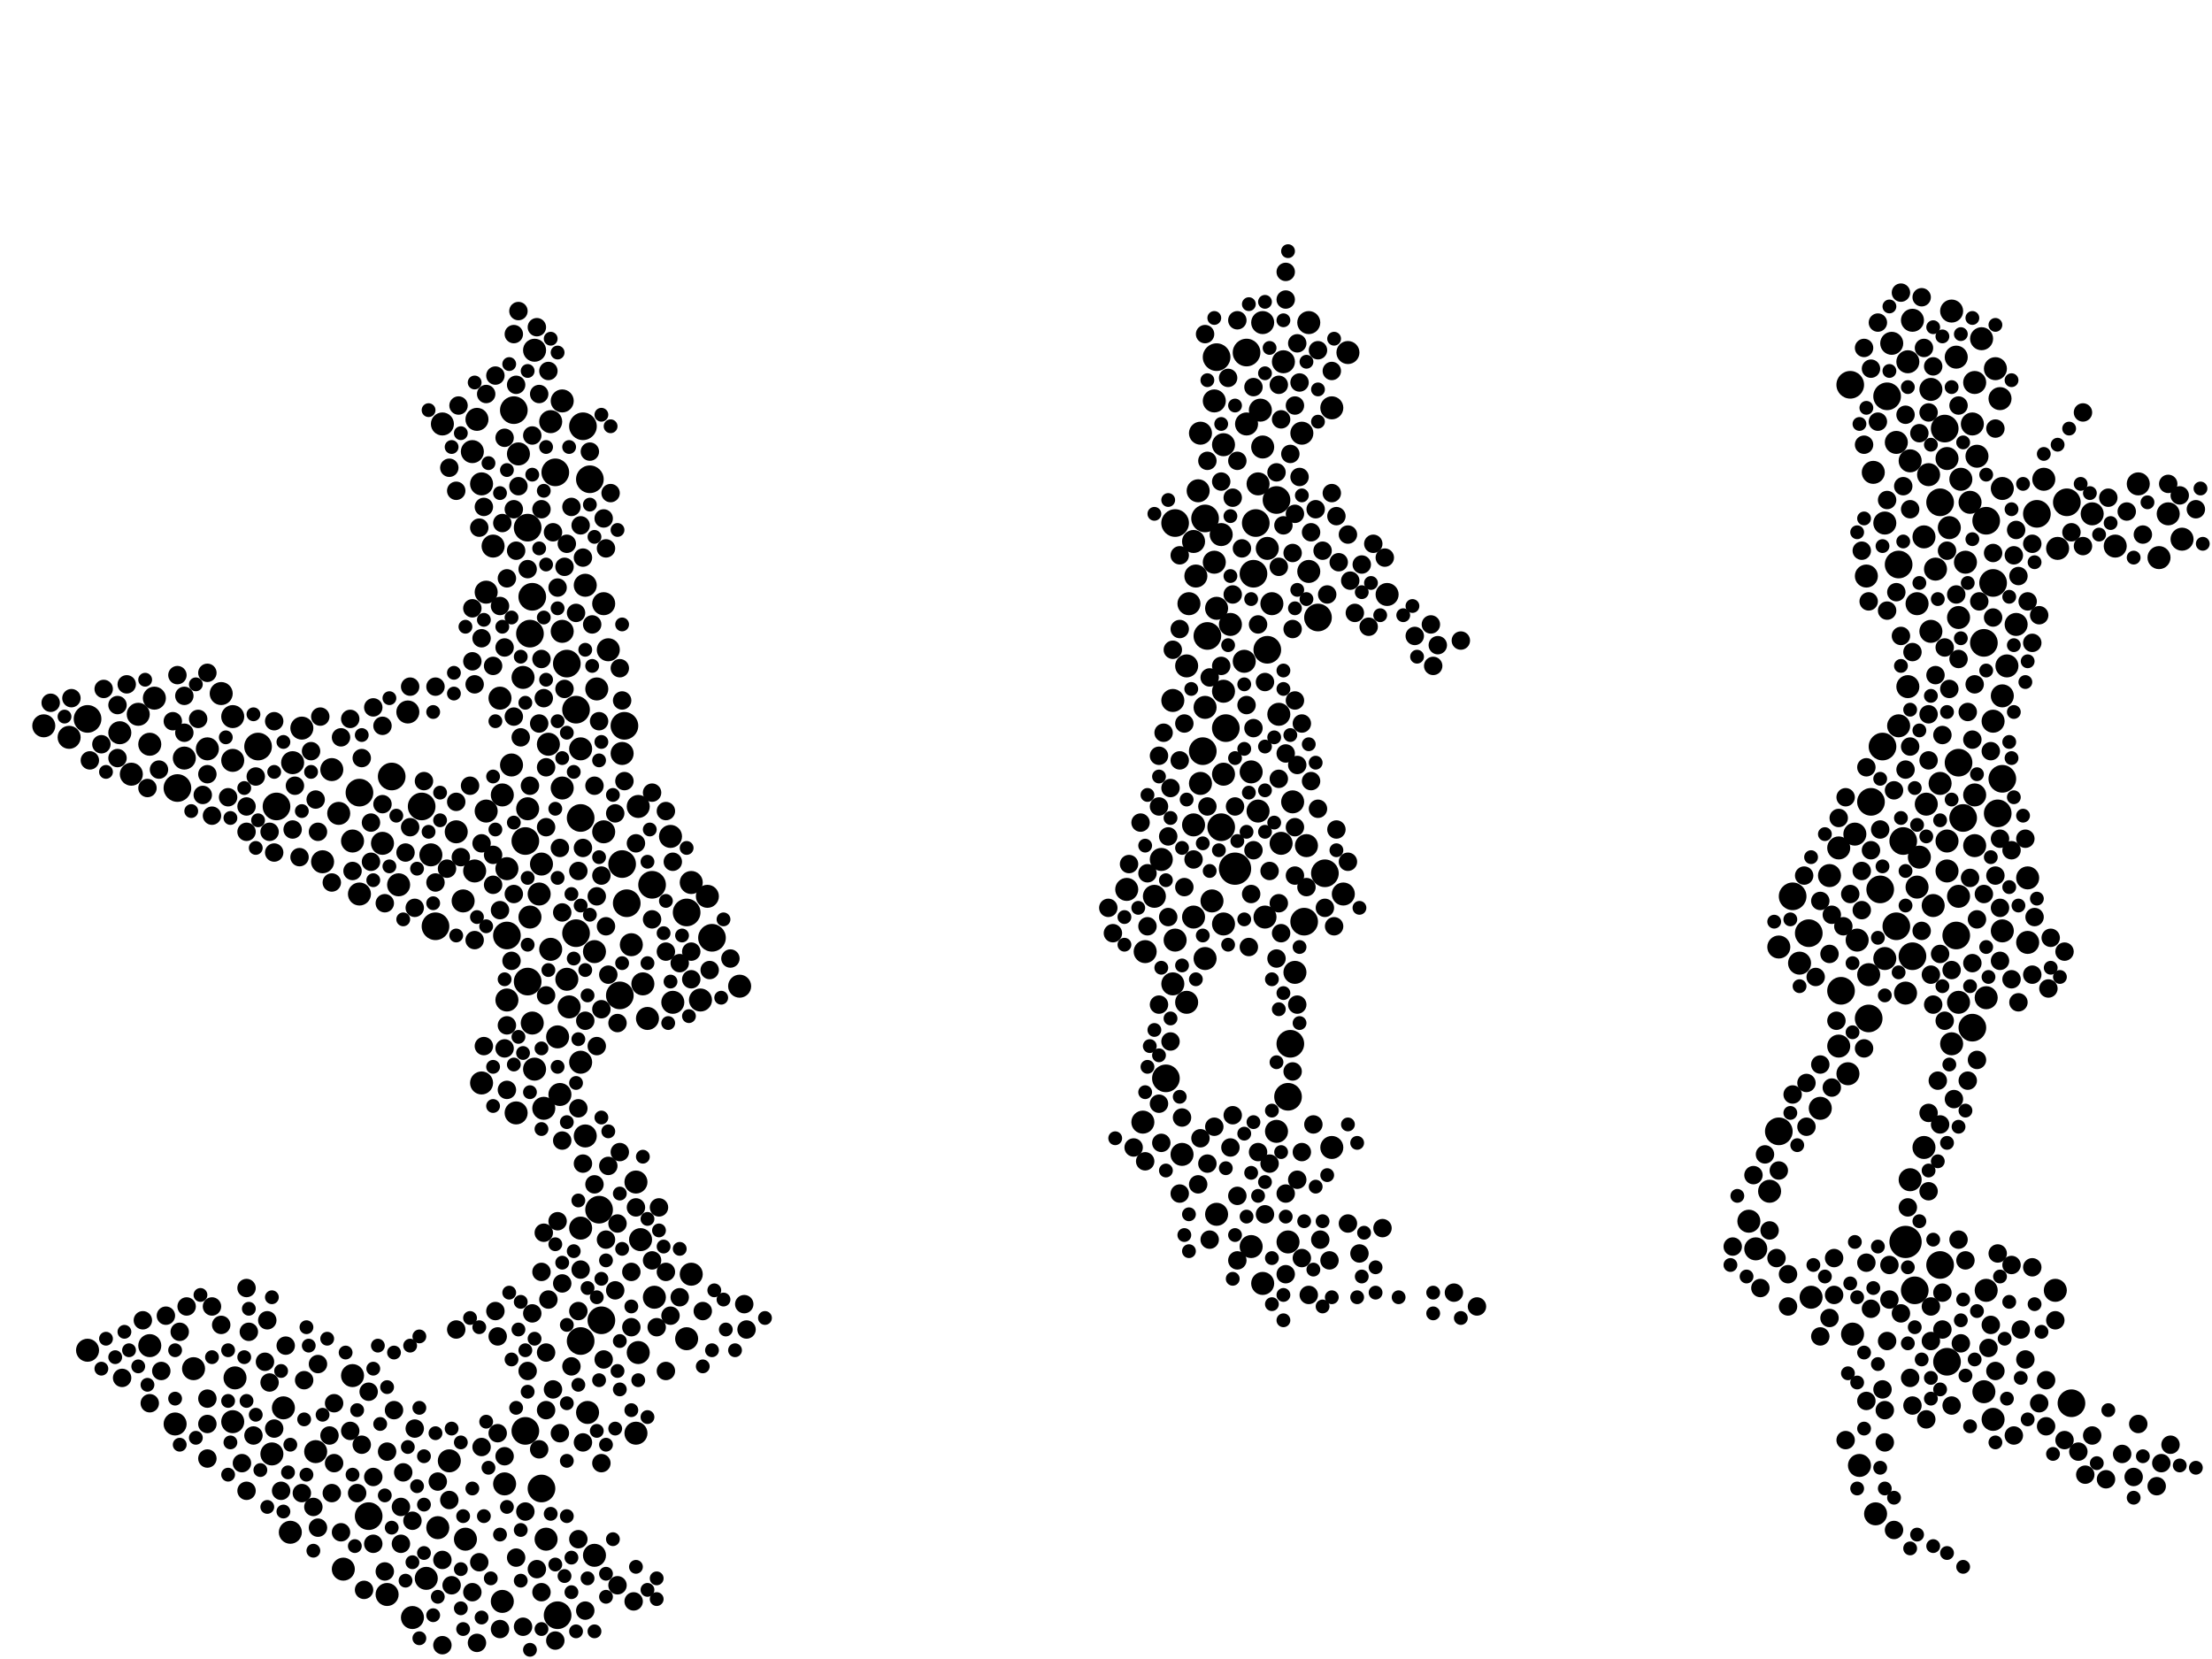 <?xml version="1.0" encoding="utf-8"?>
<svg xmlns="http://www.w3.org/2000/svg"
     xmlns:xlink="http://www.w3.org/1999/xlink" width="1920" height="1440" >

            <defs>
            <style type="text/css"><![CDATA[
circle {stroke: none;}
.c0 {fill: #000000;}
]]></style>
            </defs>
<rect x="0" y="0" width="1920" height="1440" fill="white"/>
<circle cx="1654" cy="1078" r="14" class="c0"/>
<circle cx="1072" cy="754" r="14" class="c0"/>
<circle cx="506" cy="370" r="12" class="c0"/>
<circle cx="500" cy="810" r="12" class="c0"/>
<circle cx="520" cy="1050" r="12" class="c0"/>
<circle cx="1798" cy="1218" r="12" class="c0"/>
<circle cx="1544" cy="982" r="12" class="c0"/>
<circle cx="1108" cy="434" r="12" class="c0"/>
<circle cx="1648" cy="490" r="12" class="c0"/>
<circle cx="1632" cy="772" r="12" class="c0"/>
<circle cx="1688" cy="372" r="12" class="c0"/>
<circle cx="1646" cy="804" r="12" class="c0"/>
<circle cx="522" cy="1146" r="12" class="c0"/>
<circle cx="1132" cy="800" r="12" class="c0"/>
<circle cx="1698" cy="812" r="12" class="c0"/>
<circle cx="312" cy="688" r="12" class="c0"/>
<circle cx="224" cy="648" r="12" class="c0"/>
<circle cx="1660" cy="830" r="12" class="c0"/>
<circle cx="618" cy="814" r="12" class="c0"/>
<circle cx="1044" cy="652" r="12" class="c0"/>
<circle cx="492" cy="576" r="12" class="c0"/>
<circle cx="440" cy="812" r="12" class="c0"/>
<circle cx="446" cy="356" r="12" class="c0"/>
<circle cx="320" cy="1316" r="12" class="c0"/>
<circle cx="1722" cy="558" r="12" class="c0"/>
<circle cx="1768" cy="446" r="12" class="c0"/>
<circle cx="378" cy="804" r="12" class="c0"/>
<circle cx="460" cy="550" r="12" class="c0"/>
<circle cx="542" cy="630" r="12" class="c0"/>
<circle cx="1060" cy="718" r="12" class="c0"/>
<circle cx="540" cy="750" r="12" class="c0"/>
<circle cx="470" cy="1292" r="12" class="c0"/>
<circle cx="456" cy="730" r="12" class="c0"/>
<circle cx="1734" cy="706" r="12" class="c0"/>
<circle cx="1712" cy="892" r="12" class="c0"/>
<circle cx="1598" cy="860" r="12" class="c0"/>
<circle cx="1652" cy="730" r="12" class="c0"/>
<circle cx="1570" cy="810" r="12" class="c0"/>
<circle cx="1634" cy="648" r="12" class="c0"/>
<circle cx="240" cy="700" r="12" class="c0"/>
<circle cx="1684" cy="1098" r="12" class="c0"/>
<circle cx="1690" cy="1182" r="12" class="c0"/>
<circle cx="484" cy="1402" r="12" class="c0"/>
<circle cx="1150" cy="758" r="12" class="c0"/>
<circle cx="504" cy="710" r="12" class="c0"/>
<circle cx="1118" cy="952" r="12" class="c0"/>
<circle cx="1020" cy="454" r="12" class="c0"/>
<circle cx="458" cy="852" r="12" class="c0"/>
<circle cx="1730" cy="506" r="12" class="c0"/>
<circle cx="1090" cy="454" r="12" class="c0"/>
<circle cx="1724" cy="452" r="12" class="c0"/>
<circle cx="458" cy="458" r="12" class="c0"/>
<circle cx="340" cy="674" r="12" class="c0"/>
<circle cx="1738" cy="676" r="12" class="c0"/>
<circle cx="566" cy="768" r="12" class="c0"/>
<circle cx="1012" cy="936" r="12" class="c0"/>
<circle cx="456" cy="1242" r="12" class="c0"/>
<circle cx="1606" cy="334" r="12" class="c0"/>
<circle cx="1684" cy="436" r="12" class="c0"/>
<circle cx="482" cy="410" r="12" class="c0"/>
<circle cx="1700" cy="662" r="12" class="c0"/>
<circle cx="76" cy="624" r="12" class="c0"/>
<circle cx="538" cy="864" r="12" class="c0"/>
<circle cx="596" cy="792" r="12" class="c0"/>
<circle cx="544" cy="784" r="12" class="c0"/>
<circle cx="462" cy="518" r="12" class="c0"/>
<circle cx="1144" cy="536" r="12" class="c0"/>
<circle cx="1056" cy="310" r="12" class="c0"/>
<circle cx="1046" cy="450" r="12" class="c0"/>
<circle cx="1064" cy="632" r="12" class="c0"/>
<circle cx="1704" cy="710" r="12" class="c0"/>
<circle cx="500" cy="616" r="12" class="c0"/>
<circle cx="1048" cy="552" r="12" class="c0"/>
<circle cx="1624" cy="696" r="12" class="c0"/>
<circle cx="1622" cy="884" r="12" class="c0"/>
<circle cx="1088" cy="498" r="12" class="c0"/>
<circle cx="1556" cy="778" r="12" class="c0"/>
<circle cx="1794" cy="436" r="12" class="c0"/>
<circle cx="1662" cy="1120" r="12" class="c0"/>
<circle cx="1082" cy="306" r="12" class="c0"/>
<circle cx="1638" cy="344" r="12" class="c0"/>
<circle cx="1100" cy="564" r="12" class="c0"/>
<circle cx="154" cy="684" r="12" class="c0"/>
<circle cx="512" cy="416" r="12" class="c0"/>
<circle cx="504" cy="1164" r="12" class="c0"/>
<circle cx="1120" cy="906" r="12" class="c0"/>
<circle cx="366" cy="700" r="12" class="c0"/>
<circle cx="288" cy="668" r="10" class="c0"/>
<circle cx="306" cy="730" r="10" class="c0"/>
<circle cx="402" cy="782" r="10" class="c0"/>
<circle cx="1750" cy="542" r="10" class="c0"/>
<circle cx="1112" cy="732" r="10" class="c0"/>
<circle cx="384" cy="368" r="10" class="c0"/>
<circle cx="306" cy="1194" r="10" class="c0"/>
<circle cx="554" cy="700" r="10" class="c0"/>
<circle cx="1062" cy="802" r="10" class="c0"/>
<circle cx="130" cy="646" r="10" class="c0"/>
<circle cx="994" cy="826" r="10" class="c0"/>
<circle cx="528" cy="564" r="10" class="c0"/>
<circle cx="516" cy="826" r="10" class="c0"/>
<circle cx="1036" cy="716" r="10" class="c0"/>
<circle cx="518" cy="598" r="10" class="c0"/>
<circle cx="554" cy="1174" r="10" class="c0"/>
<circle cx="1784" cy="1120" r="10" class="c0"/>
<circle cx="1062" cy="672" r="10" class="c0"/>
<circle cx="1722" cy="1208" r="10" class="c0"/>
<circle cx="1524" cy="1084" r="10" class="c0"/>
<circle cx="558" cy="854" r="10" class="c0"/>
<circle cx="414" cy="364" r="10" class="c0"/>
<circle cx="1636" cy="832" r="10" class="c0"/>
<circle cx="1608" cy="1158" r="10" class="c0"/>
<circle cx="1104" cy="524" r="10" class="c0"/>
<circle cx="552" cy="1244" r="10" class="c0"/>
<circle cx="1656" cy="314" r="10" class="c0"/>
<circle cx="436" cy="1390" r="10" class="c0"/>
<circle cx="478" cy="366" r="10" class="c0"/>
<circle cx="444" cy="664" r="10" class="c0"/>
<circle cx="1690" cy="756" r="10" class="c0"/>
<circle cx="336" cy="1384" r="10" class="c0"/>
<circle cx="1096" cy="280" r="10" class="c0"/>
<circle cx="1738" cy="604" r="10" class="c0"/>
<circle cx="202" cy="622" r="10" class="c0"/>
<circle cx="1856" cy="420" r="10" class="c0"/>
<circle cx="1882" cy="446" r="10" class="c0"/>
<circle cx="568" cy="1126" r="10" class="c0"/>
<circle cx="642" cy="856" r="10" class="c0"/>
<circle cx="1204" cy="516" r="10" class="c0"/>
<circle cx="1156" cy="354" r="10" class="c0"/>
<circle cx="1008" cy="746" r="10" class="c0"/>
<circle cx="1030" cy="578" r="10" class="c0"/>
<circle cx="1816" cy="446" r="10" class="c0"/>
<circle cx="60" cy="640" r="10" class="c0"/>
<circle cx="492" cy="850" r="10" class="c0"/>
<circle cx="1774" cy="416" r="10" class="c0"/>
<circle cx="1046" cy="832" r="10" class="c0"/>
<circle cx="1096" cy="388" r="10" class="c0"/>
<circle cx="312" cy="776" r="10" class="c0"/>
<circle cx="1724" cy="866" r="10" class="c0"/>
<circle cx="548" cy="820" r="10" class="c0"/>
<circle cx="1108" cy="982" r="10" class="c0"/>
<circle cx="1628" cy="1314" r="10" class="c0"/>
<circle cx="254" cy="662" r="10" class="c0"/>
<circle cx="1656" cy="596" r="10" class="c0"/>
<circle cx="1596" cy="908" r="10" class="c0"/>
<circle cx="1674" cy="412" r="10" class="c0"/>
<circle cx="396" cy="722" r="10" class="c0"/>
<circle cx="1100" cy="476" r="10" class="c0"/>
<circle cx="1836" cy="474" r="10" class="c0"/>
<circle cx="1626" cy="410" r="10" class="c0"/>
<circle cx="582" cy="726" r="10" class="c0"/>
<circle cx="450" cy="394" r="10" class="c0"/>
<circle cx="1092" cy="704" r="10" class="c0"/>
<circle cx="1056" cy="1054" r="10" class="c0"/>
<circle cx="1738" cy="424" r="10" class="c0"/>
<circle cx="1086" cy="670" r="10" class="c0"/>
<circle cx="1080" cy="574" r="10" class="c0"/>
<circle cx="1046" cy="614" r="10" class="c0"/>
<circle cx="1082" cy="368" r="10" class="c0"/>
<circle cx="524" cy="524" r="10" class="c0"/>
<circle cx="1672" cy="698" r="10" class="c0"/>
<circle cx="468" cy="776" r="10" class="c0"/>
<circle cx="1054" cy="488" r="10" class="c0"/>
<circle cx="1596" cy="736" r="10" class="c0"/>
<circle cx="454" cy="588" r="10" class="c0"/>
<circle cx="1572" cy="1126" r="10" class="c0"/>
<circle cx="1646" cy="384" r="10" class="c0"/>
<circle cx="488" cy="684" r="10" class="c0"/>
<circle cx="1092" cy="420" r="10" class="c0"/>
<circle cx="180" cy="650" r="10" class="c0"/>
<circle cx="524" cy="722" r="10" class="c0"/>
<circle cx="1730" cy="626" r="10" class="c0"/>
<circle cx="160" cy="658" r="10" class="c0"/>
<circle cx="1710" cy="436" r="10" class="c0"/>
<circle cx="1544" cy="822" r="10" class="c0"/>
<circle cx="440" cy="868" r="10" class="c0"/>
<circle cx="1062" cy="386" r="10" class="c0"/>
<circle cx="262" cy="632" r="10" class="c0"/>
<circle cx="1732" cy="320" r="10" class="c0"/>
<circle cx="464" cy="304" r="10" class="c0"/>
<circle cx="1110" cy="620" r="10" class="c0"/>
<circle cx="404" cy="1336" r="10" class="c0"/>
<circle cx="1130" cy="376" r="10" class="c0"/>
<circle cx="1026" cy="1002" r="10" class="c0"/>
<circle cx="504" cy="650" r="10" class="c0"/>
<circle cx="1714" cy="734" r="10" class="c0"/>
<circle cx="460" cy="796" r="10" class="c0"/>
<circle cx="600" cy="1106" r="10" class="c0"/>
<circle cx="1610" cy="724" r="10" class="c0"/>
<circle cx="1620" cy="500" r="10" class="c0"/>
<circle cx="1670" cy="996" r="10" class="c0"/>
<circle cx="152" cy="1236" r="10" class="c0"/>
<circle cx="486" cy="950" r="10" class="c0"/>
<circle cx="1052" cy="782" r="10" class="c0"/>
<circle cx="1002" cy="778" r="10" class="c0"/>
<circle cx="484" cy="900" r="10" class="c0"/>
<circle cx="448" cy="966" r="10" class="c0"/>
<circle cx="1134" cy="734" r="10" class="c0"/>
<circle cx="410" cy="392" r="10" class="c0"/>
<circle cx="1114" cy="314" r="10" class="c0"/>
<circle cx="1700" cy="778" r="10" class="c0"/>
<circle cx="1060" cy="464" r="10" class="c0"/>
<circle cx="600" cy="766" r="10" class="c0"/>
<circle cx="1030" cy="870" r="10" class="c0"/>
<circle cx="1094" cy="356" r="10" class="c0"/>
<circle cx="202" cy="660" r="10" class="c0"/>
<circle cx="1874" cy="484" r="10" class="c0"/>
<circle cx="978" cy="772" r="10" class="c0"/>
<circle cx="470" cy="750" r="10" class="c0"/>
<circle cx="1580" cy="962" r="10" class="c0"/>
<circle cx="280" cy="748" r="10" class="c0"/>
<circle cx="508" cy="508" r="10" class="c0"/>
<circle cx="332" cy="732" r="10" class="c0"/>
<circle cx="412" cy="756" r="10" class="c0"/>
<circle cx="114" cy="672" r="10" class="c0"/>
<circle cx="614" cy="778" r="10" class="c0"/>
<circle cx="434" cy="606" r="10" class="c0"/>
<circle cx="1136" cy="280" r="10" class="c0"/>
<circle cx="1612" cy="816" r="10" class="c0"/>
<circle cx="168" cy="1188" r="10" class="c0"/>
<circle cx="494" cy="874" r="10" class="c0"/>
<circle cx="1712" cy="368" r="10" class="c0"/>
<circle cx="1588" cy="760" r="10" class="c0"/>
<circle cx="474" cy="1336" r="10" class="c0"/>
<circle cx="1670" cy="466" r="10" class="c0"/>
<circle cx="1040" cy="426" r="10" class="c0"/>
<circle cx="374" cy="742" r="10" class="c0"/>
<circle cx="252" cy="1330" r="10" class="c0"/>
<circle cx="358" cy="1404" r="10" class="c0"/>
<circle cx="1622" cy="846" r="10" class="c0"/>
<circle cx="1068" cy="542" r="10" class="c0"/>
<circle cx="596" cy="1162" r="10" class="c0"/>
<circle cx="1056" cy="528" r="10" class="c0"/>
<circle cx="422" cy="704" r="10" class="c0"/>
<circle cx="1122" cy="696" r="10" class="c0"/>
<circle cx="298" cy="1362" r="10" class="c0"/>
<circle cx="1676" cy="548" r="10" class="c0"/>
<circle cx="488" cy="348" r="10" class="c0"/>
<circle cx="1724" cy="1120" r="10" class="c0"/>
<circle cx="464" cy="928" r="10" class="c0"/>
<circle cx="1700" cy="536" r="10" class="c0"/>
<circle cx="472" cy="962" r="10" class="c0"/>
<circle cx="476" cy="646" r="10" class="c0"/>
<circle cx="1676" cy="338" r="10" class="c0"/>
<circle cx="1098" cy="796" r="10" class="c0"/>
<circle cx="516" cy="1350" r="10" class="c0"/>
<circle cx="1684" cy="680" r="10" class="c0"/>
<circle cx="1738" cy="808" r="10" class="c0"/>
<circle cx="458" cy="702" r="10" class="c0"/>
<circle cx="1086" cy="1082" r="10" class="c0"/>
<circle cx="1166" cy="776" r="10" class="c0"/>
<circle cx="504" cy="922" r="10" class="c0"/>
<circle cx="1666" cy="744" r="10" class="c0"/>
<circle cx="428" cy="474" r="10" class="c0"/>
<circle cx="1518" cy="1060" r="10" class="c0"/>
<circle cx="1096" cy="1114" r="10" class="c0"/>
<circle cx="1736" cy="346" r="10" class="c0"/>
<circle cx="1716" cy="396" r="10" class="c0"/>
<circle cx="1698" cy="310" r="10" class="c0"/>
<circle cx="1730" cy="1232" r="10" class="c0"/>
<circle cx="1700" cy="870" r="10" class="c0"/>
<circle cx="1020" cy="816" r="10" class="c0"/>
<circle cx="346" cy="768" r="10" class="c0"/>
<circle cx="1136" cy="496" r="10" class="c0"/>
<circle cx="1694" cy="906" r="10" class="c0"/>
<circle cx="1706" cy="488" r="10" class="c0"/>
<circle cx="418" cy="420" r="10" class="c0"/>
<circle cx="380" cy="1326" r="10" class="c0"/>
<circle cx="992" cy="974" r="10" class="c0"/>
<circle cx="236" cy="1262" r="10" class="c0"/>
<circle cx="1032" cy="524" r="10" class="c0"/>
<circle cx="202" cy="1234" r="10" class="c0"/>
<circle cx="354" cy="618" r="10" class="c0"/>
<circle cx="1760" cy="762" r="10" class="c0"/>
<circle cx="540" cy="654" r="10" class="c0"/>
<circle cx="1654" cy="862" r="10" class="c0"/>
<circle cx="1658" cy="400" r="10" class="c0"/>
<circle cx="1720" cy="294" r="10" class="c0"/>
<circle cx="1742" cy="578" r="10" class="c0"/>
<circle cx="370" cy="1370" r="10" class="c0"/>
<circle cx="1018" cy="608" r="10" class="c0"/>
<circle cx="418" cy="940" r="10" class="c0"/>
<circle cx="1786" cy="476" r="10" class="c0"/>
<circle cx="1604" cy="932" r="10" class="c0"/>
<circle cx="1694" cy="270" r="10" class="c0"/>
<circle cx="1660" cy="278" r="10" class="c0"/>
<circle cx="436" cy="690" r="10" class="c0"/>
<circle cx="504" cy="1066" r="10" class="c0"/>
<circle cx="1664" cy="524" r="10" class="c0"/>
<circle cx="584" cy="870" r="10" class="c0"/>
<circle cx="192" cy="602" r="10" class="c0"/>
<circle cx="1690" cy="398" r="10" class="c0"/>
<circle cx="1124" cy="844" r="10" class="c0"/>
<circle cx="1894" cy="468" r="10" class="c0"/>
<circle cx="1664" cy="770" r="10" class="c0"/>
<circle cx="488" cy="548" r="10" class="c0"/>
<circle cx="1614" cy="1272" r="10" class="c0"/>
<circle cx="1036" cy="470" r="10" class="c0"/>
<circle cx="120" cy="620" r="10" class="c0"/>
<circle cx="1018" cy="854" r="10" class="c0"/>
<circle cx="1648" cy="630" r="10" class="c0"/>
<circle cx="390" cy="1268" r="10" class="c0"/>
<circle cx="508" cy="986" r="10" class="c0"/>
<circle cx="1690" cy="730" r="10" class="c0"/>
<circle cx="274" cy="1260" r="10" class="c0"/>
<circle cx="440" cy="754" r="10" class="c0"/>
<circle cx="246" cy="1222" r="10" class="c0"/>
<circle cx="104" cy="636" r="10" class="c0"/>
<circle cx="478" cy="824" r="10" class="c0"/>
<circle cx="1562" cy="836" r="10" class="c0"/>
<circle cx="1536" cy="1034" r="10" class="c0"/>
<circle cx="130" cy="1168" r="10" class="c0"/>
<circle cx="294" cy="706" r="10" class="c0"/>
<circle cx="1714" cy="690" r="10" class="c0"/>
<circle cx="204" cy="1196" r="10" class="c0"/>
<circle cx="1118" cy="1078" r="10" class="c0"/>
<circle cx="1678" cy="786" r="10" class="c0"/>
<circle cx="134" cy="606" r="10" class="c0"/>
<circle cx="608" cy="868" r="10" class="c0"/>
<circle cx="1170" cy="306" r="10" class="c0"/>
<circle cx="1038" cy="500" r="10" class="c0"/>
<circle cx="1714" cy="332" r="10" class="c0"/>
<circle cx="1042" cy="680" r="10" class="c0"/>
<circle cx="1042" cy="376" r="10" class="c0"/>
<circle cx="1054" cy="348" r="10" class="c0"/>
<circle cx="462" cy="888" r="10" class="c0"/>
<circle cx="422" cy="514" r="10" class="c0"/>
<circle cx="1702" cy="416" r="10" class="c0"/>
<circle cx="76" cy="1172" r="10" class="c0"/>
<circle cx="1658" cy="1024" r="10" class="c0"/>
<circle cx="556" cy="1076" r="10" class="c0"/>
<circle cx="1636" cy="454" r="10" class="c0"/>
<circle cx="552" cy="1026" r="10" class="c0"/>
<circle cx="1680" cy="494" r="10" class="c0"/>
<circle cx="562" cy="884" r="10" class="c0"/>
<circle cx="1642" cy="298" r="10" class="c0"/>
<circle cx="1760" cy="818" r="10" class="c0"/>
<circle cx="438" cy="1288" r="10" class="c0"/>
<circle cx="1156" cy="996" r="10" class="c0"/>
<circle cx="1036" cy="796" r="10" class="c0"/>
<circle cx="1062" cy="600" r="10" class="c0"/>
<circle cx="1692" cy="458" r="10" class="c0"/>
<circle cx="510" cy="1226" r="10" class="c0"/>
<circle cx="38" cy="630" r="10" class="c0"/>
<circle cx="524" cy="450" r="8" class="c0"/>
<circle cx="1006" cy="700" r="8" class="c0"/>
<circle cx="1024" cy="660" r="8" class="c0"/>
<circle cx="1050" cy="1076" r="8" class="c0"/>
<circle cx="348" cy="1340" r="8" class="c0"/>
<circle cx="1592" cy="1092" r="8" class="c0"/>
<circle cx="1014" cy="726" r="8" class="c0"/>
<circle cx="552" cy="1048" r="8" class="c0"/>
<circle cx="1634" cy="1206" r="8" class="c0"/>
<circle cx="1674" cy="620" r="8" class="c0"/>
<circle cx="460" cy="682" r="8" class="c0"/>
<circle cx="1122" cy="546" r="8" class="c0"/>
<circle cx="590" cy="836" r="8" class="c0"/>
<circle cx="1142" cy="442" r="8" class="c0"/>
<circle cx="538" cy="1000" r="8" class="c0"/>
<circle cx="1674" cy="966" r="8" class="c0"/>
<circle cx="502" cy="756" r="8" class="c0"/>
<circle cx="222" cy="674" r="8" class="c0"/>
<circle cx="1070" cy="432" r="8" class="c0"/>
<circle cx="412" cy="816" r="8" class="c0"/>
<circle cx="492" cy="472" r="8" class="c0"/>
<circle cx="1156" cy="322" r="8" class="c0"/>
<circle cx="506" cy="736" r="8" class="c0"/>
<circle cx="78" cy="660" r="8" class="c0"/>
<circle cx="570" cy="1152" r="8" class="c0"/>
<circle cx="192" cy="1150" r="8" class="c0"/>
<circle cx="422" cy="342" r="8" class="c0"/>
<circle cx="538" cy="580" r="8" class="c0"/>
<circle cx="1108" cy="832" r="8" class="c0"/>
<circle cx="1098" cy="1054" r="8" class="c0"/>
<circle cx="1708" cy="618" r="8" class="c0"/>
<circle cx="1082" cy="612" r="8" class="c0"/>
<circle cx="520" cy="626" r="8" class="c0"/>
<circle cx="548" cy="1104" r="8" class="c0"/>
<circle cx="1852" cy="1282" r="8" class="c0"/>
<circle cx="1692" cy="598" r="8" class="c0"/>
<circle cx="434" cy="1414" r="8" class="c0"/>
<circle cx="324" cy="1282" r="8" class="c0"/>
<circle cx="572" cy="1048" r="8" class="c0"/>
<circle cx="1088" cy="632" r="8" class="c0"/>
<circle cx="286" cy="1246" r="8" class="c0"/>
<circle cx="1606" cy="776" r="8" class="c0"/>
<circle cx="434" cy="790" r="8" class="c0"/>
<circle cx="1654" cy="668" r="8" class="c0"/>
<circle cx="1006" cy="656" r="8" class="c0"/>
<circle cx="1676" cy="846" r="8" class="c0"/>
<circle cx="1532" cy="1002" r="8" class="c0"/>
<circle cx="484" cy="510" r="8" class="c0"/>
<circle cx="540" cy="608" r="8" class="c0"/>
<circle cx="408" cy="682" r="8" class="c0"/>
<circle cx="332" cy="630" r="8" class="c0"/>
<circle cx="1138" cy="462" r="8" class="c0"/>
<circle cx="1712" cy="836" r="8" class="c0"/>
<circle cx="198" cy="692" r="8" class="c0"/>
<circle cx="1160" cy="448" r="8" class="c0"/>
<circle cx="446" cy="622" r="8" class="c0"/>
<circle cx="1046" cy="290" r="8" class="c0"/>
<circle cx="1644" cy="686" r="8" class="c0"/>
<circle cx="390" cy="1302" r="8" class="c0"/>
<circle cx="1624" cy="320" r="8" class="c0"/>
<circle cx="1568" cy="940" r="8" class="c0"/>
<circle cx="1162" cy="488" r="8" class="c0"/>
<circle cx="1750" cy="460" r="8" class="c0"/>
<circle cx="160" cy="636" r="8" class="c0"/>
<circle cx="1248" cy="560" r="8" class="c0"/>
<circle cx="1624" cy="1136" r="8" class="c0"/>
<circle cx="1176" cy="532" r="8" class="c0"/>
<circle cx="1696" cy="954" r="8" class="c0"/>
<circle cx="1640" cy="1128" r="8" class="c0"/>
<circle cx="1016" cy="904" r="8" class="c0"/>
<circle cx="1830" cy="432" r="8" class="c0"/>
<circle cx="276" cy="722" r="8" class="c0"/>
<circle cx="486" cy="1244" r="8" class="c0"/>
<circle cx="1618" cy="386" r="8" class="c0"/>
<circle cx="502" cy="1138" r="8" class="c0"/>
<circle cx="1102" cy="756" r="8" class="c0"/>
<circle cx="1102" cy="1010" r="8" class="c0"/>
<circle cx="304" cy="1242" r="8" class="c0"/>
<circle cx="1752" cy="870" r="8" class="c0"/>
<circle cx="150" cy="626" r="8" class="c0"/>
<circle cx="1028" cy="770" r="8" class="c0"/>
<circle cx="358" cy="1320" r="8" class="c0"/>
<circle cx="1116" cy="1106" r="8" class="c0"/>
<circle cx="1730" cy="536" r="8" class="c0"/>
<circle cx="288" cy="1296" r="8" class="c0"/>
<circle cx="1130" cy="1000" r="8" class="c0"/>
<circle cx="160" cy="604" r="8" class="c0"/>
<circle cx="1124" cy="446" r="8" class="c0"/>
<circle cx="184" cy="708" r="8" class="c0"/>
<circle cx="1708" cy="938" r="8" class="c0"/>
<circle cx="1544" cy="1016" r="8" class="c0"/>
<circle cx="1006" cy="872" r="8" class="c0"/>
<circle cx="1804" cy="1260" r="8" class="c0"/>
<circle cx="1732" cy="1190" r="8" class="c0"/>
<circle cx="360" cy="1240" r="8" class="c0"/>
<circle cx="434" cy="526" r="8" class="c0"/>
<circle cx="450" cy="270" r="8" class="c0"/>
<circle cx="1860" cy="464" r="8" class="c0"/>
<circle cx="436" cy="454" r="8" class="c0"/>
<circle cx="410" cy="1382" r="8" class="c0"/>
<circle cx="1798" cy="462" r="8" class="c0"/>
<circle cx="1136" cy="1124" r="8" class="c0"/>
<circle cx="500" cy="532" r="8" class="c0"/>
<circle cx="1588" cy="828" r="8" class="c0"/>
<circle cx="1660" cy="1220" r="8" class="c0"/>
<circle cx="1770" cy="1218" r="8" class="c0"/>
<circle cx="534" cy="706" r="8" class="c0"/>
<circle cx="1144" cy="304" r="8" class="c0"/>
<circle cx="1646" cy="514" r="8" class="c0"/>
<circle cx="450" cy="422" r="8" class="c0"/>
<circle cx="1122" cy="480" r="8" class="c0"/>
<circle cx="1130" cy="1092" r="8" class="c0"/>
<circle cx="528" cy="1012" r="8" class="c0"/>
<circle cx="504" cy="456" r="8" class="c0"/>
<circle cx="1116" cy="236" r="8" class="c0"/>
<circle cx="1202" cy="484" r="8" class="c0"/>
<circle cx="412" cy="594" r="8" class="c0"/>
<circle cx="518" cy="908" r="8" class="c0"/>
<circle cx="1010" cy="636" r="8" class="c0"/>
<circle cx="1678" cy="872" r="8" class="c0"/>
<circle cx="1700" cy="572" r="8" class="c0"/>
<circle cx="1026" cy="970" r="8" class="c0"/>
<circle cx="1716" cy="798" r="8" class="c0"/>
<circle cx="1126" cy="872" r="8" class="c0"/>
<circle cx="360" cy="788" r="8" class="c0"/>
<circle cx="518" cy="778" r="8" class="c0"/>
<circle cx="966" cy="810" r="8" class="c0"/>
<circle cx="1732" cy="760" r="8" class="c0"/>
<circle cx="1110" cy="676" r="8" class="c0"/>
<circle cx="1146" cy="1076" r="8" class="c0"/>
<circle cx="432" cy="1160" r="8" class="c0"/>
<circle cx="1182" cy="490" r="8" class="c0"/>
<circle cx="1752" cy="500" r="8" class="c0"/>
<circle cx="276" cy="1326" r="8" class="c0"/>
<circle cx="356" cy="718" r="8" class="c0"/>
<circle cx="1686" cy="1154" r="8" class="c0"/>
<circle cx="536" cy="1376" r="8" class="c0"/>
<circle cx="1228" cy="552" r="8" class="c0"/>
<circle cx="176" cy="690" r="8" class="c0"/>
<circle cx="578" cy="1104" r="8" class="c0"/>
<circle cx="1668" cy="258" r="8" class="c0"/>
<circle cx="1746" cy="1098" r="8" class="c0"/>
<circle cx="1016" cy="684" r="8" class="c0"/>
<circle cx="1042" cy="988" r="8" class="c0"/>
<circle cx="1116" cy="260" r="8" class="c0"/>
<circle cx="1792" cy="826" r="8" class="c0"/>
<circle cx="234" cy="1200" r="8" class="c0"/>
<circle cx="1172" cy="504" r="8" class="c0"/>
<circle cx="462" cy="1140" r="8" class="c0"/>
<circle cx="1650" cy="254" r="8" class="c0"/>
<circle cx="1092" cy="1000" r="8" class="c0"/>
<circle cx="530" cy="428" r="8" class="c0"/>
<circle cx="476" cy="1128" r="8" class="c0"/>
<circle cx="1656" cy="1048" r="8" class="c0"/>
<circle cx="230" cy="1182" r="8" class="c0"/>
<circle cx="474" cy="864" r="8" class="c0"/>
<circle cx="304" cy="624" r="8" class="c0"/>
<circle cx="488" cy="990" r="8" class="c0"/>
<circle cx="1192" cy="472" r="8" class="c0"/>
<circle cx="470" cy="442" r="8" class="c0"/>
<circle cx="610" cy="1138" r="8" class="c0"/>
<circle cx="262" cy="1296" r="8" class="c0"/>
<circle cx="616" cy="842" r="8" class="c0"/>
<circle cx="1638" cy="530" r="8" class="c0"/>
<circle cx="516" cy="1028" r="8" class="c0"/>
<circle cx="396" cy="426" r="8" class="c0"/>
<circle cx="446" cy="290" r="8" class="c0"/>
<circle cx="1650" cy="552" r="8" class="c0"/>
<circle cx="1712" cy="642" r="8" class="c0"/>
<circle cx="1110" cy="334" r="8" class="c0"/>
<circle cx="1778" cy="858" r="8" class="c0"/>
<circle cx="180" cy="584" r="8" class="c0"/>
<circle cx="390" cy="406" r="8" class="c0"/>
<circle cx="180" cy="1214" r="8" class="c0"/>
<circle cx="238" cy="740" r="8" class="c0"/>
<circle cx="1542" cy="1092" r="8" class="c0"/>
<circle cx="1680" cy="586" r="8" class="c0"/>
<circle cx="1700" cy="352" r="8" class="c0"/>
<circle cx="106" cy="1196" r="8" class="c0"/>
<circle cx="1746" cy="738" r="8" class="c0"/>
<circle cx="504" cy="1102" r="8" class="c0"/>
<circle cx="516" cy="682" r="8" class="c0"/>
<circle cx="446" cy="776" r="8" class="c0"/>
<circle cx="1528" cy="1118" r="8" class="c0"/>
<circle cx="1670" cy="302" r="8" class="c0"/>
<circle cx="1134" cy="770" r="8" class="c0"/>
<circle cx="1884" cy="1254" r="8" class="c0"/>
<circle cx="600" cy="826" r="8" class="c0"/>
<circle cx="1694" cy="1220" r="8" class="c0"/>
<circle cx="1098" cy="592" r="8" class="c0"/>
<circle cx="278" cy="622" r="8" class="c0"/>
<circle cx="418" cy="732" r="8" class="c0"/>
<circle cx="458" cy="1190" r="8" class="c0"/>
<circle cx="1624" cy="738" r="8" class="c0"/>
<circle cx="990" cy="714" r="8" class="c0"/>
<circle cx="1128" cy="332" r="8" class="c0"/>
<circle cx="1028" cy="628" r="8" class="c0"/>
<circle cx="1660" cy="566" r="8" class="c0"/>
<circle cx="1764" cy="1100" r="8" class="c0"/>
<circle cx="238" cy="626" r="8" class="c0"/>
<circle cx="1200" cy="1066" r="8" class="c0"/>
<circle cx="256" cy="682" r="8" class="c0"/>
<circle cx="1728" cy="1150" r="8" class="c0"/>
<circle cx="1160" cy="720" r="8" class="c0"/>
<circle cx="1282" cy="1134" r="8" class="c0"/>
<circle cx="1734" cy="1088" r="8" class="c0"/>
<circle cx="1060" cy="578" r="8" class="c0"/>
<circle cx="1630" cy="280" r="8" class="c0"/>
<circle cx="378" cy="766" r="8" class="c0"/>
<circle cx="1072" cy="700" r="8" class="c0"/>
<circle cx="62" cy="606" r="8" class="c0"/>
<circle cx="314" cy="1254" r="8" class="c0"/>
<circle cx="566" cy="798" r="8" class="c0"/>
<circle cx="350" cy="1278" r="8" class="c0"/>
<circle cx="1054" cy="978" r="8" class="c0"/>
<circle cx="1602" cy="692" r="8" class="c0"/>
<circle cx="1138" cy="678" r="8" class="c0"/>
<circle cx="1116" cy="654" r="8" class="c0"/>
<circle cx="490" cy="492" r="8" class="c0"/>
<circle cx="472" cy="1070" r="8" class="c0"/>
<circle cx="322" cy="748" r="8" class="c0"/>
<circle cx="420" cy="908" r="8" class="c0"/>
<circle cx="1792" cy="1250" r="8" class="c0"/>
<circle cx="1180" cy="1088" r="8" class="c0"/>
<circle cx="1732" cy="372" r="8" class="c0"/>
<circle cx="210" cy="1270" r="8" class="c0"/>
<circle cx="244" cy="1294" r="8" class="c0"/>
<circle cx="1088" cy="738" r="8" class="c0"/>
<circle cx="440" cy="946" r="8" class="c0"/>
<circle cx="388" cy="754" r="8" class="c0"/>
<circle cx="486" cy="736" r="8" class="c0"/>
<circle cx="1906" cy="442" r="8" class="c0"/>
<circle cx="1050" cy="588" r="8" class="c0"/>
<circle cx="180" cy="1236" r="8" class="c0"/>
<circle cx="1652" cy="422" r="8" class="c0"/>
<circle cx="1088" cy="336" r="8" class="c0"/>
<circle cx="582" cy="1142" r="8" class="c0"/>
<circle cx="234" cy="722" r="8" class="c0"/>
<circle cx="1552" cy="1106" r="8" class="c0"/>
<circle cx="438" cy="910" r="8" class="c0"/>
<circle cx="290" cy="1218" r="8" class="c0"/>
<circle cx="476" cy="322" r="8" class="c0"/>
<circle cx="1036" cy="746" r="8" class="c0"/>
<circle cx="216" cy="1156" r="8" class="c0"/>
<circle cx="458" cy="494" r="8" class="c0"/>
<circle cx="1124" cy="760" r="8" class="c0"/>
<circle cx="1074" cy="1094" r="8" class="c0"/>
<circle cx="526" cy="476" r="8" class="c0"/>
<circle cx="1092" cy="542" r="8" class="c0"/>
<circle cx="418" cy="554" r="8" class="c0"/>
<circle cx="156" cy="1156" r="8" class="c0"/>
<circle cx="314" cy="658" r="8" class="c0"/>
<circle cx="1684" cy="828" r="8" class="c0"/>
<circle cx="1654" cy="360" r="8" class="c0"/>
<circle cx="1140" cy="976" r="8" class="c0"/>
<circle cx="414" cy="1426" r="8" class="c0"/>
<circle cx="474" cy="666" r="8" class="c0"/>
<circle cx="462" cy="378" r="8" class="c0"/>
<circle cx="172" cy="624" r="8" class="c0"/>
<circle cx="1684" cy="976" r="8" class="c0"/>
<circle cx="1746" cy="850" r="8" class="c0"/>
<circle cx="368" cy="678" r="8" class="c0"/>
<circle cx="1808" cy="474" r="8" class="c0"/>
<circle cx="110" cy="594" r="8" class="c0"/>
<circle cx="490" cy="598" r="8" class="c0"/>
<circle cx="1154" cy="1094" r="8" class="c0"/>
<circle cx="1700" cy="1076" r="8" class="c0"/>
<circle cx="378" cy="596" r="8" class="c0"/>
<circle cx="290" cy="1270" r="8" class="c0"/>
<circle cx="578" cy="1190" r="8" class="c0"/>
<circle cx="428" cy="742" r="8" class="c0"/>
<circle cx="1066" cy="328" r="8" class="c0"/>
<circle cx="438" cy="380" r="8" class="c0"/>
<circle cx="472" cy="606" r="8" class="c0"/>
<circle cx="1590" cy="794" r="8" class="c0"/>
<circle cx="452" cy="640" r="8" class="c0"/>
<circle cx="502" cy="962" r="8" class="c0"/>
<circle cx="1748" cy="1246" r="8" class="c0"/>
<circle cx="1616" cy="478" r="8" class="c0"/>
<circle cx="548" cy="1152" r="8" class="c0"/>
<circle cx="448" cy="478" r="8" class="c0"/>
<circle cx="1580" cy="782" r="8" class="c0"/>
<circle cx="1170" cy="1062" r="8" class="c0"/>
<circle cx="1638" cy="1164" r="8" class="c0"/>
<circle cx="1070" cy="968" r="8" class="c0"/>
<circle cx="1872" cy="1290" r="8" class="c0"/>
<circle cx="1616" cy="790" r="8" class="c0"/>
<circle cx="578" cy="826" r="8" class="c0"/>
<circle cx="1112" cy="810" r="8" class="c0"/>
<circle cx="1686" cy="1122" r="8" class="c0"/>
<circle cx="1682" cy="938" r="8" class="c0"/>
<circle cx="962" cy="788" r="8" class="c0"/>
<circle cx="522" cy="876" r="8" class="c0"/>
<circle cx="420" cy="440" r="8" class="c0"/>
<circle cx="480" cy="462" r="8" class="c0"/>
<circle cx="1736" cy="834" r="8" class="c0"/>
<circle cx="1120" cy="394" r="8" class="c0"/>
<circle cx="1084" cy="822" r="8" class="c0"/>
<circle cx="1846" cy="444" r="8" class="c0"/>
<circle cx="1640" cy="1098" r="8" class="c0"/>
<circle cx="1710" cy="762" r="8" class="c0"/>
<circle cx="410" cy="574" r="8" class="c0"/>
<circle cx="1674" cy="660" r="8" class="c0"/>
<circle cx="102" cy="658" r="8" class="c0"/>
<circle cx="1766" cy="796" r="8" class="c0"/>
<circle cx="1568" cy="978" r="8" class="c0"/>
<circle cx="1110" cy="492" r="8" class="c0"/>
<circle cx="1784" cy="1146" r="8" class="c0"/>
<circle cx="320" cy="1208" r="8" class="c0"/>
<circle cx="1658" cy="648" r="8" class="c0"/>
<circle cx="296" cy="640" r="8" class="c0"/>
<circle cx="1754" cy="1154" r="8" class="c0"/>
<circle cx="1048" cy="700" r="8" class="c0"/>
<circle cx="1620" cy="666" r="8" class="c0"/>
<circle cx="1736" cy="788" r="8" class="c0"/>
<circle cx="430" cy="326" r="8" class="c0"/>
<circle cx="288" cy="766" r="8" class="c0"/>
<circle cx="1650" cy="1140" r="8" class="c0"/>
<circle cx="488" cy="1114" r="8" class="c0"/>
<circle cx="1576" cy="848" r="8" class="c0"/>
<circle cx="1070" cy="516" r="8" class="c0"/>
<circle cx="274" cy="694" r="8" class="c0"/>
<circle cx="1188" cy="544" r="8" class="c0"/>
<circle cx="1048" cy="1010" r="8" class="c0"/>
<circle cx="1144" cy="702" r="8" class="c0"/>
<circle cx="102" cy="612" r="8" class="c0"/>
<circle cx="536" cy="1062" r="8" class="c0"/>
<circle cx="1156" cy="428" r="8" class="c0"/>
<circle cx="1856" cy="1236" r="8" class="c0"/>
<circle cx="1816" cy="1246" r="8" class="c0"/>
<circle cx="1040" cy="1028" r="8" class="c0"/>
<circle cx="260" cy="744" r="8" class="c0"/>
<circle cx="448" cy="334" r="8" class="c0"/>
<circle cx="396" cy="1154" r="8" class="c0"/>
<circle cx="552" cy="732" r="8" class="c0"/>
<circle cx="1770" cy="534" r="8" class="c0"/>
<circle cx="454" cy="1412" r="8" class="c0"/>
<circle cx="506" cy="484" r="8" class="c0"/>
<circle cx="1620" cy="1216" r="8" class="c0"/>
<circle cx="534" cy="1120" r="8" class="c0"/>
<circle cx="90" cy="598" r="8" class="c0"/>
<circle cx="468" cy="628" r="8" class="c0"/>
<circle cx="1124" cy="352" r="8" class="c0"/>
<circle cx="566" cy="1094" r="8" class="c0"/>
<circle cx="1504" cy="1082" r="8" class="c0"/>
<circle cx="542" cy="678" r="8" class="c0"/>
<circle cx="468" cy="342" r="8" class="c0"/>
<circle cx="470" cy="1104" r="8" class="c0"/>
<circle cx="88" cy="646" r="8" class="c0"/>
<circle cx="1126" cy="664" r="8" class="c0"/>
<circle cx="1620" cy="1096" r="8" class="c0"/>
<circle cx="1702" cy="1166" r="8" class="c0"/>
<circle cx="466" cy="1362" r="8" class="c0"/>
<circle cx="1698" cy="516" r="8" class="c0"/>
<circle cx="1158" cy="804" r="8" class="c0"/>
<circle cx="1110" cy="784" r="8" class="c0"/>
<circle cx="356" cy="596" r="8" class="c0"/>
<circle cx="1008" cy="992" r="8" class="c0"/>
<circle cx="1268" cy="556" r="8" class="c0"/>
<circle cx="428" cy="578" r="8" class="c0"/>
<circle cx="1128" cy="414" r="8" class="c0"/>
<circle cx="184" cy="1134" r="8" class="c0"/>
<circle cx="994" cy="1008" r="8" class="c0"/>
<circle cx="418" cy="1256" r="8" class="c0"/>
<circle cx="1086" cy="776" r="8" class="c0"/>
<circle cx="1730" cy="480" r="8" class="c0"/>
<circle cx="214" cy="1118" r="8" class="c0"/>
<circle cx="512" cy="392" r="8" class="c0"/>
<circle cx="1676" cy="1134" r="8" class="c0"/>
<circle cx="232" cy="1146" r="8" class="c0"/>
<circle cx="272" cy="1308" r="8" class="c0"/>
<circle cx="536" cy="888" r="8" class="c0"/>
<circle cx="984" cy="996" r="8" class="c0"/>
<circle cx="396" cy="696" r="8" class="c0"/>
<circle cx="514" cy="542" r="8" class="c0"/>
<circle cx="996" cy="804" r="8" class="c0"/>
<circle cx="1674" cy="1034" r="8" class="c0"/>
<circle cx="1074" cy="400" r="8" class="c0"/>
<circle cx="1018" cy="564" r="8" class="c0"/>
<circle cx="1152" cy="516" r="8" class="c0"/>
<circle cx="470" cy="572" r="8" class="c0"/>
<circle cx="1736" cy="728" r="8" class="c0"/>
<circle cx="1764" cy="558" r="8" class="c0"/>
<circle cx="254" cy="720" r="8" class="c0"/>
<circle cx="468" cy="1258" r="8" class="c0"/>
<circle cx="276" cy="1184" r="8" class="c0"/>
<circle cx="1122" cy="930" r="8" class="c0"/>
<circle cx="342" cy="1224" r="8" class="c0"/>
<circle cx="470" cy="1382" r="8" class="c0"/>
<circle cx="410" cy="528" r="8" class="c0"/>
<circle cx="1758" cy="1180" r="8" class="c0"/>
<circle cx="584" cy="748" r="8" class="c0"/>
<circle cx="526" cy="804" r="8" class="c0"/>
<circle cx="528" cy="846" r="8" class="c0"/>
<circle cx="508" cy="886" r="8" class="c0"/>
<circle cx="1676" cy="1164" r="8" class="c0"/>
<circle cx="1588" cy="1144" r="8" class="c0"/>
<circle cx="384" cy="1354" r="8" class="c0"/>
<circle cx="508" cy="1398" r="8" class="c0"/>
<circle cx="480" cy="1206" r="8" class="c0"/>
<circle cx="1112" cy="364" r="8" class="c0"/>
<circle cx="474" cy="1174" r="8" class="c0"/>
<circle cx="1124" cy="608" r="8" class="c0"/>
<circle cx="1594" cy="886" r="8" class="c0"/>
<circle cx="162" cy="1134" r="8" class="c0"/>
<circle cx="484" cy="1060" r="8" class="c0"/>
<circle cx="446" cy="442" r="8" class="c0"/>
<circle cx="1876" cy="1270" r="8" class="c0"/>
<circle cx="1728" cy="652" r="8" class="c0"/>
<circle cx="482" cy="1424" r="8" class="c0"/>
<circle cx="324" cy="614" r="8" class="c0"/>
<circle cx="1718" cy="522" r="8" class="c0"/>
<circle cx="488" cy="792" r="8" class="c0"/>
<circle cx="1810" cy="1280" r="8" class="c0"/>
<circle cx="1074" cy="278" r="8" class="c0"/>
<circle cx="336" cy="1260" r="8" class="c0"/>
<circle cx="1126" cy="1024" r="8" class="c0"/>
<circle cx="1014" cy="796" r="8" class="c0"/>
<circle cx="1716" cy="920" r="8" class="c0"/>
<circle cx="1048" cy="400" r="8" class="c0"/>
<circle cx="1024" cy="546" r="8" class="c0"/>
<circle cx="1828" cy="1284" r="8" class="c0"/>
<circle cx="1688" cy="886" r="8" class="c0"/>
<circle cx="1262" cy="1122" r="8" class="c0"/>
<circle cx="1688" cy="562" r="8" class="c0"/>
<circle cx="506" cy="1252" r="8" class="c0"/>
<circle cx="590" cy="1126" r="8" class="c0"/>
<circle cx="296" cy="1330" r="8" class="c0"/>
<circle cx="1658" cy="1196" r="8" class="c0"/>
<circle cx="1726" cy="1170" r="8" class="c0"/>
<circle cx="1130" cy="628" r="8" class="c0"/>
<circle cx="1760" cy="522" r="8" class="c0"/>
<circle cx="1556" cy="950" r="8" class="c0"/>
<circle cx="1074" cy="1038" r="8" class="c0"/>
<circle cx="466" cy="284" r="8" class="c0"/>
<circle cx="1842" cy="1262" r="8" class="c0"/>
<circle cx="180" cy="672" r="8" class="c0"/>
<circle cx="1764" cy="472" r="8" class="c0"/>
<circle cx="316" cy="1380" r="8" class="c0"/>
<circle cx="1636" cy="1252" r="8" class="c0"/>
<circle cx="144" cy="1142" r="8" class="c0"/>
<circle cx="324" cy="1340" r="8" class="c0"/>
<circle cx="1674" cy="358" r="8" class="c0"/>
<circle cx="430" cy="1138" r="8" class="c0"/>
<circle cx="1108" cy="410" r="8" class="c0"/>
<circle cx="440" cy="502" r="8" class="c0"/>
<circle cx="1580" cy="924" r="8" class="c0"/>
<circle cx="214" cy="1294" r="8" class="c0"/>
<circle cx="1116" cy="1036" r="8" class="c0"/>
<circle cx="1658" cy="442" r="8" class="c0"/>
<circle cx="1666" cy="376" r="8" class="c0"/>
<circle cx="1644" cy="1328" r="8" class="c0"/>
<circle cx="1622" cy="522" r="8" class="c0"/>
<circle cx="496" cy="1186" r="8" class="c0"/>
<circle cx="1714" cy="594" r="8" class="c0"/>
<circle cx="550" cy="1390" r="8" class="c0"/>
<circle cx="1780" cy="814" r="8" class="c0"/>
<circle cx="248" cy="1168" r="8" class="c0"/>
<circle cx="214" cy="722" r="8" class="c0"/>
<circle cx="448" cy="1352" r="8" class="c0"/>
<circle cx="1686" cy="638" r="8" class="c0"/>
<circle cx="1580" cy="1160" r="8" class="c0"/>
<circle cx="1694" cy="842" r="8" class="c0"/>
<circle cx="392" cy="1376" r="8" class="c0"/>
<circle cx="140" cy="1190" r="8" class="c0"/>
<circle cx="180" cy="1266" r="8" class="c0"/>
<circle cx="428" cy="768" r="8" class="c0"/>
<circle cx="600" cy="850" r="8" class="c0"/>
<circle cx="322" cy="714" r="8" class="c0"/>
<circle cx="1566" cy="760" r="8" class="c0"/>
<circle cx="506" cy="1010" r="8" class="c0"/>
<circle cx="1602" cy="1250" r="8" class="c0"/>
<circle cx="438" cy="562" r="8" class="c0"/>
<circle cx="980" cy="750" r="8" class="c0"/>
<circle cx="1882" cy="420" r="8" class="c0"/>
<circle cx="634" cy="832" r="8" class="c0"/>
<circle cx="432" cy="1244" r="8" class="c0"/>
<circle cx="124" cy="1146" r="8" class="c0"/>
<circle cx="1068" cy="996" r="8" class="c0"/>
<circle cx="384" cy="1428" r="8" class="c0"/>
<circle cx="438" cy="1264" r="8" class="c0"/>
<circle cx="1522" cy="1020" r="8" class="c0"/>
<circle cx="332" cy="698" r="8" class="c0"/>
<circle cx="1636" cy="1224" r="8" class="c0"/>
<circle cx="1592" cy="1124" r="8" class="c0"/>
<circle cx="1672" cy="1232" r="8" class="c0"/>
<circle cx="128" cy="684" r="8" class="c0"/>
<circle cx="1630" cy="366" r="8" class="c0"/>
<circle cx="1124" cy="718" r="8" class="c0"/>
<circle cx="474" cy="1224" r="8" class="c0"/>
<circle cx="440" cy="890" r="8" class="c0"/>
<circle cx="380" cy="1286" r="8" class="c0"/>
<circle cx="996" cy="758" r="8" class="c0"/>
<circle cx="334" cy="784" r="8" class="c0"/>
<circle cx="522" cy="1270" r="8" class="c0"/>
<circle cx="1148" cy="478" r="8" class="c0"/>
<circle cx="1618" cy="302" r="8" class="c0"/>
<circle cx="1024" cy="482" r="8" class="c0"/>
<circle cx="1596" cy="710" r="8" class="c0"/>
<circle cx="1722" cy="776" r="8" class="c0"/>
<circle cx="1170" cy="748" r="8" class="c0"/>
<circle cx="1892" cy="430" r="8" class="c0"/>
<circle cx="138" cy="668" r="8" class="c0"/>
<circle cx="310" cy="1296" r="8" class="c0"/>
<circle cx="1006" cy="958" r="8" class="c0"/>
<circle cx="416" cy="1356" r="8" class="c0"/>
<circle cx="646" cy="1132" r="8" class="c0"/>
<circle cx="1764" cy="846" r="8" class="c0"/>
<circle cx="1170" cy="464" r="8" class="c0"/>
<circle cx="348" cy="1308" r="8" class="c0"/>
<circle cx="526" cy="1076" r="8" class="c0"/>
<circle cx="524" cy="1180" r="8" class="c0"/>
<circle cx="1668" cy="808" r="8" class="c0"/>
<circle cx="1024" cy="1036" r="8" class="c0"/>
<circle cx="1060" cy="418" r="8" class="c0"/>
<circle cx="264" cy="1198" r="8" class="c0"/>
<circle cx="154" cy="586" r="8" class="c0"/>
<circle cx="1242" cy="542" r="8" class="c0"/>
<circle cx="496" cy="440" r="8" class="c0"/>
<circle cx="238" cy="1240" r="8" class="c0"/>
<circle cx="1776" cy="1238" r="8" class="c0"/>
<circle cx="1808" cy="358" r="8" class="c0"/>
<circle cx="220" cy="1246" r="8" class="c0"/>
<circle cx="1616" cy="756" r="8" class="c0"/>
<circle cx="1678" cy="318" r="8" class="c0"/>
<circle cx="502" cy="1336" r="8" class="c0"/>
<circle cx="1114" cy="456" r="8" class="c0"/>
<circle cx="1758" cy="728" r="8" class="c0"/>
<circle cx="334" cy="1364" r="8" class="c0"/>
<circle cx="270" cy="652" r="8" class="c0"/>
<circle cx="416" cy="458" r="8" class="c0"/>
<circle cx="1632" cy="720" r="8" class="c0"/>
<circle cx="566" cy="688" r="8" class="c0"/>
<circle cx="1748" cy="482" r="8" class="c0"/>
<circle cx="130" cy="1218" r="8" class="c0"/>
<circle cx="648" cy="1154" r="8" class="c0"/>
<circle cx="474" cy="718" r="8" class="c0"/>
<circle cx="1776" cy="1198" r="8" class="c0"/>
<circle cx="352" cy="740" r="8" class="c0"/>
<circle cx="1590" cy="944" r="8" class="c0"/>
<circle cx="1706" cy="1094" r="8" class="c0"/>
<circle cx="214" cy="700" r="8" class="c0"/>
<circle cx="578" cy="704" r="8" class="c0"/>
<circle cx="1126" cy="298" r="8" class="c0"/>
<circle cx="1150" cy="788" r="8" class="c0"/>
<circle cx="1536" cy="1068" r="8" class="c0"/>
<circle cx="1638" cy="434" r="8" class="c0"/>
<circle cx="44" cy="610" r="8" class="c0"/>
<circle cx="456" cy="1312" r="8" class="c0"/>
<circle cx="1078" cy="476" r="8" class="c0"/>
<circle cx="400" cy="744" r="8" class="c0"/>
<circle cx="1600" cy="804" r="8" class="c0"/>
<circle cx="1690" cy="478" r="8" class="c0"/>
<circle cx="1244" cy="578" r="8" class="c0"/>
<circle cx="444" cy="834" r="8" class="c0"/>
<circle cx="1552" cy="1134" r="8" class="c0"/>
<circle cx="398" cy="352" r="8" class="c0"/>
<circle cx="306" cy="756" r="8" class="c0"/>
<circle cx="1618" cy="910" r="8" class="c0"/>
<circle cx="522" cy="760" r="8" class="c0"/>
<circle cx="1634" cy="474" r="6" class="c0"/>
<circle cx="1190" cy="506" r="6" class="c0"/>
<circle cx="1744" cy="518" r="6" class="c0"/>
<circle cx="1008" cy="840" r="6" class="c0"/>
<circle cx="362" cy="1290" r="6" class="c0"/>
<circle cx="1744" cy="644" r="6" class="c0"/>
<circle cx="1106" cy="714" r="6" class="c0"/>
<circle cx="540" cy="542" r="6" class="c0"/>
<circle cx="510" cy="864" r="6" class="c0"/>
<circle cx="496" cy="1352" r="6" class="c0"/>
<circle cx="522" cy="1110" r="6" class="c0"/>
<circle cx="428" cy="674" r="6" class="c0"/>
<circle cx="484" cy="762" r="6" class="c0"/>
<circle cx="498" cy="670" r="6" class="c0"/>
<circle cx="562" cy="1380" r="6" class="c0"/>
<circle cx="1630" cy="1184" r="6" class="c0"/>
<circle cx="402" cy="1414" r="6" class="c0"/>
<circle cx="478" cy="1314" r="6" class="c0"/>
<circle cx="1672" cy="726" r="6" class="c0"/>
<circle cx="1002" cy="894" r="6" class="c0"/>
<circle cx="1702" cy="554" r="6" class="c0"/>
<circle cx="1806" cy="420" r="6" class="c0"/>
<circle cx="610" cy="1186" r="6" class="c0"/>
<circle cx="1106" cy="640" r="6" class="c0"/>
<circle cx="1732" cy="1252" r="6" class="c0"/>
<circle cx="534" cy="1240" r="6" class="c0"/>
<circle cx="1732" cy="282" r="6" class="c0"/>
<circle cx="372" cy="722" r="6" class="c0"/>
<circle cx="1748" cy="560" r="6" class="c0"/>
<circle cx="538" cy="1206" r="6" class="c0"/>
<circle cx="1198" cy="534" r="6" class="c0"/>
<circle cx="442" cy="316" r="6" class="c0"/>
<circle cx="1652" cy="470" r="6" class="c0"/>
<circle cx="1070" cy="1110" r="6" class="c0"/>
<circle cx="1054" cy="276" r="6" class="c0"/>
<circle cx="540" cy="836" r="6" class="c0"/>
<circle cx="314" cy="638" r="6" class="c0"/>
<circle cx="1136" cy="646" r="6" class="c0"/>
<circle cx="376" cy="1402" r="6" class="c0"/>
<circle cx="528" cy="982" r="6" class="c0"/>
<circle cx="526" cy="1386" r="6" class="c0"/>
<circle cx="1664" cy="1332" r="6" class="c0"/>
<circle cx="1682" cy="1008" r="6" class="c0"/>
<circle cx="1226" cy="526" r="6" class="c0"/>
<circle cx="1686" cy="292" r="6" class="c0"/>
<circle cx="552" cy="1360" r="6" class="c0"/>
<circle cx="526" cy="1094" r="6" class="c0"/>
<circle cx="1650" cy="710" r="6" class="c0"/>
<circle cx="452" cy="1372" r="6" class="c0"/>
<circle cx="392" cy="1240" r="6" class="c0"/>
<circle cx="638" cy="1172" r="6" class="c0"/>
<circle cx="1244" cy="1122" r="6" class="c0"/>
<circle cx="492" cy="1218" r="6" class="c0"/>
<circle cx="472" cy="536" r="6" class="c0"/>
<circle cx="1658" cy="1344" r="6" class="c0"/>
<circle cx="444" cy="536" r="6" class="c0"/>
<circle cx="1048" cy="330" r="6" class="c0"/>
<circle cx="252" cy="1254" r="6" class="c0"/>
<circle cx="200" cy="710" r="6" class="c0"/>
<circle cx="1668" cy="1180" r="6" class="c0"/>
<circle cx="1910" cy="424" r="6" class="c0"/>
<circle cx="490" cy="1368" r="6" class="c0"/>
<circle cx="1516" cy="1108" r="6" class="c0"/>
<circle cx="522" cy="970" r="6" class="c0"/>
<circle cx="502" cy="1202" r="6" class="c0"/>
<circle cx="1074" cy="730" r="6" class="c0"/>
<circle cx="1702" cy="1146" r="6" class="c0"/>
<circle cx="200" cy="1252" r="6" class="c0"/>
<circle cx="558" cy="1004" r="6" class="c0"/>
<circle cx="1218" cy="534" r="6" class="c0"/>
<circle cx="1114" cy="1124" r="6" class="c0"/>
<circle cx="1180" cy="788" r="6" class="c0"/>
<circle cx="1704" cy="1360" r="6" class="c0"/>
<circle cx="382" cy="688" r="6" class="c0"/>
<circle cx="1092" cy="1038" r="6" class="c0"/>
<circle cx="1110" cy="876" r="6" class="c0"/>
<circle cx="364" cy="1160" r="6" class="c0"/>
<circle cx="246" cy="644" r="6" class="c0"/>
<circle cx="238" cy="670" r="6" class="c0"/>
<circle cx="1126" cy="512" r="6" class="c0"/>
<circle cx="1658" cy="616" r="6" class="c0"/>
<circle cx="1768" cy="780" r="6" class="c0"/>
<circle cx="1704" cy="1128" r="6" class="c0"/>
<circle cx="452" cy="1130" r="6" class="c0"/>
<circle cx="1098" cy="722" r="6" class="c0"/>
<circle cx="272" cy="1346" r="6" class="c0"/>
<circle cx="1156" cy="1126" r="6" class="c0"/>
<circle cx="1560" cy="994" r="6" class="c0"/>
<circle cx="576" cy="1082" r="6" class="c0"/>
<circle cx="198" cy="1172" r="6" class="c0"/>
<circle cx="1612" cy="1126" r="6" class="c0"/>
<circle cx="492" cy="1268" r="6" class="c0"/>
<circle cx="1572" cy="744" r="6" class="c0"/>
<circle cx="430" cy="720" r="6" class="c0"/>
<circle cx="452" cy="1328" r="6" class="c0"/>
<circle cx="1540" cy="800" r="6" class="c0"/>
<circle cx="156" cy="1254" r="6" class="c0"/>
<circle cx="1508" cy="1038" r="6" class="c0"/>
<circle cx="306" cy="1280" r="6" class="c0"/>
<circle cx="518" cy="1126" r="6" class="c0"/>
<circle cx="1682" cy="520" r="6" class="c0"/>
<circle cx="522" cy="644" r="6" class="c0"/>
<circle cx="1748" cy="618" r="6" class="c0"/>
<circle cx="1636" cy="864" r="6" class="c0"/>
<circle cx="1614" cy="368" r="6" class="c0"/>
<circle cx="474" cy="388" r="6" class="c0"/>
<circle cx="1758" cy="592" r="6" class="c0"/>
<circle cx="562" cy="1230" r="6" class="c0"/>
<circle cx="1006" cy="674" r="6" class="c0"/>
<circle cx="618" cy="1172" r="6" class="c0"/>
<circle cx="1654" cy="786" r="6" class="c0"/>
<circle cx="1766" cy="488" r="6" class="c0"/>
<circle cx="424" cy="402" r="6" class="c0"/>
<circle cx="482" cy="1080" r="6" class="c0"/>
<circle cx="440" cy="1308" r="6" class="c0"/>
<circle cx="494" cy="388" r="6" class="c0"/>
<circle cx="394" cy="584" r="6" class="c0"/>
<circle cx="468" cy="476" r="6" class="c0"/>
<circle cx="414" cy="796" r="6" class="c0"/>
<circle cx="502" cy="1042" r="6" class="c0"/>
<circle cx="264" cy="1232" r="6" class="c0"/>
<circle cx="1066" cy="560" r="6" class="c0"/>
<circle cx="572" cy="1068" r="6" class="c0"/>
<circle cx="434" cy="1332" r="6" class="c0"/>
<circle cx="1014" cy="434" r="6" class="c0"/>
<circle cx="1030" cy="694" r="6" class="c0"/>
<circle cx="108" cy="1156" r="6" class="c0"/>
<circle cx="582" cy="852" r="6" class="c0"/>
<circle cx="446" cy="714" r="6" class="c0"/>
<circle cx="1006" cy="916" r="6" class="c0"/>
<circle cx="1756" cy="708" r="6" class="c0"/>
<circle cx="1050" cy="756" r="6" class="c0"/>
<circle cx="1796" cy="372" r="6" class="c0"/>
<circle cx="1632" cy="676" r="6" class="c0"/>
<circle cx="1130" cy="430" r="6" class="c0"/>
<circle cx="382" cy="712" r="6" class="c0"/>
<circle cx="1086" cy="1018" r="6" class="c0"/>
<circle cx="1860" cy="1264" r="6" class="c0"/>
<circle cx="1098" cy="262" r="6" class="c0"/>
<circle cx="1678" cy="1076" r="6" class="c0"/>
<circle cx="1756" cy="420" r="6" class="c0"/>
<circle cx="1080" cy="650" r="6" class="c0"/>
<circle cx="1612" cy="462" r="6" class="c0"/>
<circle cx="220" cy="620" r="6" class="c0"/>
<circle cx="590" cy="1084" r="6" class="c0"/>
<circle cx="376" cy="618" r="6" class="c0"/>
<circle cx="436" cy="544" r="6" class="c0"/>
<circle cx="1114" cy="278" r="6" class="c0"/>
<circle cx="1724" cy="822" r="6" class="c0"/>
<circle cx="482" cy="702" r="6" class="c0"/>
<circle cx="1702" cy="290" r="6" class="c0"/>
<circle cx="1708" cy="506" r="6" class="c0"/>
<circle cx="448" cy="1222" r="6" class="c0"/>
<circle cx="1712" cy="468" r="6" class="c0"/>
<circle cx="484" cy="926" r="6" class="c0"/>
<circle cx="454" cy="914" r="6" class="c0"/>
<circle cx="514" cy="578" r="6" class="c0"/>
<circle cx="1710" cy="1238" r="6" class="c0"/>
<circle cx="1744" cy="1130" r="6" class="c0"/>
<circle cx="512" cy="438" r="6" class="c0"/>
<circle cx="452" cy="570" r="6" class="c0"/>
<circle cx="570" cy="1388" r="6" class="c0"/>
<circle cx="1608" cy="836" r="6" class="c0"/>
<circle cx="1684" cy="1206" r="6" class="c0"/>
<circle cx="350" cy="798" r="6" class="c0"/>
<circle cx="270" cy="670" r="6" class="c0"/>
<circle cx="470" cy="910" r="6" class="c0"/>
<circle cx="1630" cy="814" r="6" class="c0"/>
<circle cx="620" cy="1120" r="6" class="c0"/>
<circle cx="530" cy="370" r="6" class="c0"/>
<circle cx="456" cy="1172" r="6" class="c0"/>
<circle cx="1072" cy="352" r="6" class="c0"/>
<circle cx="378" cy="1244" r="6" class="c0"/>
<circle cx="976" cy="796" r="6" class="c0"/>
<circle cx="236" cy="1126" r="6" class="c0"/>
<circle cx="1664" cy="716" r="6" class="c0"/>
<circle cx="470" cy="980" r="6" class="c0"/>
<circle cx="1102" cy="302" r="6" class="c0"/>
<circle cx="1128" cy="822" r="6" class="c0"/>
<circle cx="1648" cy="844" r="6" class="c0"/>
<circle cx="262" cy="704" r="6" class="c0"/>
<circle cx="334" cy="1298" r="6" class="c0"/>
<circle cx="1744" cy="770" r="6" class="c0"/>
<circle cx="508" cy="564" r="6" class="c0"/>
<circle cx="392" cy="388" r="6" class="c0"/>
<circle cx="1644" cy="1300" r="6" class="c0"/>
<circle cx="520" cy="660" r="6" class="c0"/>
<circle cx="1748" cy="692" r="6" class="c0"/>
<circle cx="1152" cy="1020" r="6" class="c0"/>
<circle cx="562" cy="748" r="6" class="c0"/>
<circle cx="1906" cy="1274" r="6" class="c0"/>
<circle cx="516" cy="1416" r="6" class="c0"/>
<circle cx="1044" cy="732" r="6" class="c0"/>
<circle cx="1082" cy="1056" r="6" class="c0"/>
<circle cx="548" cy="1134" r="6" class="c0"/>
<circle cx="1618" cy="450" r="6" class="c0"/>
<circle cx="152" cy="1214" r="6" class="c0"/>
<circle cx="1178" cy="992" r="6" class="c0"/>
<circle cx="1044" cy="812" r="6" class="c0"/>
<circle cx="580" cy="888" r="6" class="c0"/>
<circle cx="1584" cy="1108" r="6" class="c0"/>
<circle cx="1822" cy="464" r="6" class="c0"/>
<circle cx="1780" cy="840" r="6" class="c0"/>
<circle cx="562" cy="836" r="6" class="c0"/>
<circle cx="1746" cy="330" r="6" class="c0"/>
<circle cx="198" cy="1280" r="6" class="c0"/>
<circle cx="1712" cy="276" r="6" class="c0"/>
<circle cx="126" cy="590" r="6" class="c0"/>
<circle cx="1606" cy="1114" r="6" class="c0"/>
<circle cx="1114" cy="582" r="6" class="c0"/>
<circle cx="354" cy="1256" r="6" class="c0"/>
<circle cx="630" cy="1154" r="6" class="c0"/>
<circle cx="458" cy="820" r="6" class="c0"/>
<circle cx="1016" cy="710" r="6" class="c0"/>
<circle cx="628" cy="798" r="6" class="c0"/>
<circle cx="310" cy="1224" r="6" class="c0"/>
<circle cx="1704" cy="384" r="6" class="c0"/>
<circle cx="1754" cy="1196" r="6" class="c0"/>
<circle cx="338" cy="752" r="6" class="c0"/>
<circle cx="576" cy="810" r="6" class="c0"/>
<circle cx="214" cy="1216" r="6" class="c0"/>
<circle cx="1160" cy="738" r="6" class="c0"/>
<circle cx="1114" cy="862" r="6" class="c0"/>
<circle cx="394" cy="602" r="6" class="c0"/>
<circle cx="996" cy="926" r="6" class="c0"/>
<circle cx="216" cy="1136" r="6" class="c0"/>
<circle cx="1142" cy="662" r="6" class="c0"/>
<circle cx="1728" cy="744" r="6" class="c0"/>
<circle cx="1630" cy="1082" r="6" class="c0"/>
<circle cx="496" cy="776" r="6" class="c0"/>
<circle cx="488" cy="658" r="6" class="c0"/>
<circle cx="224" cy="712" r="6" class="c0"/>
<circle cx="1694" cy="336" r="6" class="c0"/>
<circle cx="410" cy="1292" r="6" class="c0"/>
<circle cx="1760" cy="574" r="6" class="c0"/>
<circle cx="1690" cy="1348" r="6" class="c0"/>
<circle cx="578" cy="782" r="6" class="c0"/>
<circle cx="1066" cy="820" r="6" class="c0"/>
<circle cx="1554" cy="966" r="6" class="c0"/>
<circle cx="1144" cy="366" r="6" class="c0"/>
<circle cx="1786" cy="386" r="6" class="c0"/>
<circle cx="538" cy="1036" r="6" class="c0"/>
<circle cx="428" cy="960" r="6" class="c0"/>
<circle cx="196" cy="640" r="6" class="c0"/>
<circle cx="1038" cy="850" r="6" class="c0"/>
<circle cx="504" cy="786" r="6" class="c0"/>
<circle cx="100" cy="1178" r="6" class="c0"/>
<circle cx="440" cy="408" r="6" class="c0"/>
<circle cx="1148" cy="1134" r="6" class="c0"/>
<circle cx="396" cy="812" r="6" class="c0"/>
<circle cx="1752" cy="786" r="6" class="c0"/>
<circle cx="994" cy="734" r="6" class="c0"/>
<circle cx="434" cy="428" r="6" class="c0"/>
<circle cx="1058" cy="738" r="6" class="c0"/>
<circle cx="1656" cy="1100" r="6" class="c0"/>
<circle cx="1678" cy="284" r="6" class="c0"/>
<circle cx="1060" cy="368" r="6" class="c0"/>
<circle cx="1144" cy="338" r="6" class="c0"/>
<circle cx="1080" cy="984" r="6" class="c0"/>
<circle cx="564" cy="720" r="6" class="c0"/>
<circle cx="428" cy="926" r="6" class="c0"/>
<circle cx="400" cy="1252" r="6" class="c0"/>
<circle cx="1656" cy="336" r="6" class="c0"/>
<circle cx="88" cy="1188" r="6" class="c0"/>
<circle cx="492" cy="636" r="6" class="c0"/>
<circle cx="1608" cy="896" r="6" class="c0"/>
<circle cx="554" cy="1198" r="6" class="c0"/>
<circle cx="1676" cy="386" r="6" class="c0"/>
<circle cx="368" cy="1306" r="6" class="c0"/>
<circle cx="570" cy="1370" r="6" class="c0"/>
<circle cx="198" cy="1216" r="6" class="c0"/>
<circle cx="266" cy="1152" r="6" class="c0"/>
<circle cx="500" cy="940" r="6" class="c0"/>
<circle cx="996" cy="690" r="6" class="c0"/>
<circle cx="328" cy="1168" r="6" class="c0"/>
<circle cx="1706" cy="1194" r="6" class="c0"/>
<circle cx="1230" cy="570" r="6" class="c0"/>
<circle cx="1068" cy="500" r="6" class="c0"/>
<circle cx="1724" cy="412" r="6" class="c0"/>
<circle cx="1716" cy="1138" r="6" class="c0"/>
<circle cx="1024" cy="952" r="6" class="c0"/>
<circle cx="408" cy="1144" r="6" class="c0"/>
<circle cx="1782" cy="1262" r="6" class="c0"/>
<circle cx="446" cy="924" r="6" class="c0"/>
<circle cx="1766" cy="1132" r="6" class="c0"/>
<circle cx="1098" cy="324" r="6" class="c0"/>
<circle cx="1080" cy="594" r="6" class="c0"/>
<circle cx="1746" cy="658" r="6" class="c0"/>
<circle cx="1084" cy="264" r="6" class="c0"/>
<circle cx="364" cy="1222" r="6" class="c0"/>
<circle cx="516" cy="466" r="6" class="c0"/>
<circle cx="512" cy="794" r="6" class="c0"/>
<circle cx="1654" cy="756" r="6" class="c0"/>
<circle cx="56" cy="622" r="6" class="c0"/>
<circle cx="508" cy="842" r="6" class="c0"/>
<circle cx="1012" cy="1016" r="6" class="c0"/>
<circle cx="1864" cy="436" r="6" class="c0"/>
<circle cx="548" cy="1224" r="6" class="c0"/>
<circle cx="1502" cy="1098" r="6" class="c0"/>
<circle cx="1086" cy="520" r="6" class="c0"/>
<circle cx="1830" cy="1224" r="6" class="c0"/>
<circle cx="344" cy="708" r="6" class="c0"/>
<circle cx="1674" cy="1016" r="6" class="c0"/>
<circle cx="400" cy="1396" r="6" class="c0"/>
<circle cx="212" cy="1178" r="6" class="c0"/>
<circle cx="562" cy="1058" r="6" class="c0"/>
<circle cx="422" cy="1234" r="6" class="c0"/>
<circle cx="1684" cy="712" r="6" class="c0"/>
<circle cx="1108" cy="922" r="6" class="c0"/>
<circle cx="420" cy="1316" r="6" class="c0"/>
<circle cx="232" cy="1308" r="6" class="c0"/>
<circle cx="1016" cy="884" r="6" class="c0"/>
<circle cx="372" cy="356" r="6" class="c0"/>
<circle cx="1612" cy="1200" r="6" class="c0"/>
<circle cx="212" cy="684" r="6" class="c0"/>
<circle cx="324" cy="1188" r="6" class="c0"/>
<circle cx="510" cy="1370" r="6" class="c0"/>
<circle cx="416" cy="1152" r="6" class="c0"/>
<circle cx="1634" cy="752" r="6" class="c0"/>
<circle cx="1104" cy="1132" r="6" class="c0"/>
<circle cx="1610" cy="1078" r="6" class="c0"/>
<circle cx="438" cy="850" r="6" class="c0"/>
<circle cx="1742" cy="1214" r="6" class="c0"/>
<circle cx="1194" cy="1100" r="6" class="c0"/>
<circle cx="1760" cy="1232" r="6" class="c0"/>
<circle cx="1640" cy="266" r="6" class="c0"/>
<circle cx="152" cy="1172" r="6" class="c0"/>
<circle cx="368" cy="1264" r="6" class="c0"/>
<circle cx="1120" cy="638" r="6" class="c0"/>
<circle cx="1026" cy="838" r="6" class="c0"/>
<circle cx="484" cy="528" r="6" class="c0"/>
<circle cx="1072" cy="1072" r="6" class="c0"/>
<circle cx="596" cy="736" r="6" class="c0"/>
<circle cx="1084" cy="688" r="6" class="c0"/>
<circle cx="1098" cy="648" r="6" class="c0"/>
<circle cx="300" cy="1174" r="6" class="c0"/>
<circle cx="1194" cy="1122" r="6" class="c0"/>
<circle cx="456" cy="610" r="6" class="c0"/>
<circle cx="1714" cy="1180" r="6" class="c0"/>
<circle cx="496" cy="1382" r="6" class="c0"/>
<circle cx="1690" cy="618" r="6" class="c0"/>
<circle cx="1726" cy="848" r="6" class="c0"/>
<circle cx="1604" cy="1192" r="6" class="c0"/>
<circle cx="1832" cy="454" r="6" class="c0"/>
<circle cx="1650" cy="578" r="6" class="c0"/>
<circle cx="458" cy="322" r="6" class="c0"/>
<circle cx="1788" cy="848" r="6" class="c0"/>
<circle cx="1114" cy="598" r="6" class="c0"/>
<circle cx="342" cy="1174" r="6" class="c0"/>
<circle cx="1132" cy="1060" r="6" class="c0"/>
<circle cx="1724" cy="582" r="6" class="c0"/>
<circle cx="1692" cy="924" r="6" class="c0"/>
<circle cx="1028" cy="1072" r="6" class="c0"/>
<circle cx="338" cy="606" r="6" class="c0"/>
<circle cx="1268" cy="1144" r="6" class="c0"/>
<circle cx="420" cy="538" r="6" class="c0"/>
<circle cx="1636" cy="1292" r="6" class="c0"/>
<circle cx="592" cy="812" r="6" class="c0"/>
<circle cx="994" cy="948" r="6" class="c0"/>
<circle cx="368" cy="1348" r="6" class="c0"/>
<circle cx="460" cy="1432" r="6" class="c0"/>
<circle cx="1088" cy="974" r="6" class="c0"/>
<circle cx="626" cy="866" r="6" class="c0"/>
<circle cx="1662" cy="684" r="6" class="c0"/>
<circle cx="1178" cy="1126" r="6" class="c0"/>
<circle cx="246" cy="1312" r="6" class="c0"/>
<circle cx="628" cy="1128" r="6" class="c0"/>
<circle cx="1574" cy="1098" r="6" class="c0"/>
<circle cx="458" cy="1208" r="6" class="c0"/>
<circle cx="526" cy="1254" r="6" class="c0"/>
<circle cx="1118" cy="218" r="6" class="c0"/>
<circle cx="358" cy="1356" r="6" class="c0"/>
<circle cx="400" cy="376" r="6" class="c0"/>
<circle cx="1736" cy="1108" r="6" class="c0"/>
<circle cx="1706" cy="964" r="6" class="c0"/>
<circle cx="1080" cy="798" r="6" class="c0"/>
<circle cx="998" cy="908" r="6" class="c0"/>
<circle cx="442" cy="1122" r="6" class="c0"/>
<circle cx="1026" cy="736" r="6" class="c0"/>
<circle cx="1082" cy="722" r="6" class="c0"/>
<circle cx="330" cy="1236" r="6" class="c0"/>
<circle cx="244" cy="1190" r="6" class="c0"/>
<circle cx="1104" cy="1092" r="6" class="c0"/>
<circle cx="1686" cy="856" r="6" class="c0"/>
<circle cx="988" cy="788" r="6" class="c0"/>
<circle cx="284" cy="1162" r="6" class="c0"/>
<circle cx="536" cy="460" r="6" class="c0"/>
<circle cx="170" cy="594" r="6" class="c0"/>
<circle cx="1584" cy="724" r="6" class="c0"/>
<circle cx="120" cy="1186" r="6" class="c0"/>
<circle cx="462" cy="412" r="6" class="c0"/>
<circle cx="522" cy="360" r="6" class="c0"/>
<circle cx="1632" cy="1274" r="6" class="c0"/>
<circle cx="1666" cy="506" r="6" class="c0"/>
<circle cx="1158" cy="294" r="6" class="c0"/>
<circle cx="418" cy="1404" r="6" class="c0"/>
<circle cx="266" cy="1280" r="6" class="c0"/>
<circle cx="1032" cy="1086" r="6" class="c0"/>
<circle cx="424" cy="1274" r="6" class="c0"/>
<circle cx="510" cy="1118" r="6" class="c0"/>
<circle cx="1820" cy="1270" r="6" class="c0"/>
<circle cx="1182" cy="1108" r="6" class="c0"/>
<circle cx="484" cy="306" r="6" class="c0"/>
<circle cx="526" cy="1366" r="6" class="c0"/>
<circle cx="184" cy="1178" r="6" class="c0"/>
<circle cx="166" cy="704" r="6" class="c0"/>
<circle cx="1618" cy="1240" r="6" class="c0"/>
<circle cx="1618" cy="1174" r="6" class="c0"/>
<circle cx="1098" cy="1026" r="6" class="c0"/>
<circle cx="532" cy="690" r="6" class="c0"/>
<circle cx="174" cy="1124" r="6" class="c0"/>
<circle cx="968" cy="988" r="6" class="c0"/>
<circle cx="538" cy="1164" r="6" class="c0"/>
<circle cx="1710" cy="856" r="6" class="c0"/>
<circle cx="112" cy="1172" r="6" class="c0"/>
<circle cx="404" cy="544" r="6" class="c0"/>
<circle cx="472" cy="426" r="6" class="c0"/>
<circle cx="1002" cy="446" r="6" class="c0"/>
<circle cx="1134" cy="314" r="6" class="c0"/>
<circle cx="1148" cy="1060" r="6" class="c0"/>
<circle cx="92" cy="670" r="6" class="c0"/>
<circle cx="540" cy="1084" r="6" class="c0"/>
<circle cx="450" cy="1154" r="6" class="c0"/>
<circle cx="1064" cy="1014" r="6" class="c0"/>
<circle cx="1182" cy="514" r="6" class="c0"/>
<circle cx="1716" cy="672" r="6" class="c0"/>
<circle cx="502" cy="902" r="6" class="c0"/>
<circle cx="308" cy="1342" r="6" class="c0"/>
<circle cx="1170" cy="976" r="6" class="c0"/>
<circle cx="1814" cy="428" r="6" class="c0"/>
<circle cx="1694" cy="694" r="6" class="c0"/>
<circle cx="340" cy="1326" r="6" class="c0"/>
<circle cx="364" cy="1422" r="6" class="c0"/>
<circle cx="1666" cy="1060" r="6" class="c0"/>
<circle cx="1690" cy="992" r="6" class="c0"/>
<circle cx="376" cy="784" r="6" class="c0"/>
<circle cx="324" cy="764" r="6" class="c0"/>
<circle cx="1098" cy="686" r="6" class="c0"/>
<circle cx="402" cy="1316" r="6" class="c0"/>
<circle cx="488" cy="1096" r="6" class="c0"/>
<circle cx="520" cy="1198" r="6" class="c0"/>
<circle cx="1214" cy="1126" r="6" class="c0"/>
<circle cx="356" cy="1168" r="6" class="c0"/>
<circle cx="492" cy="1150" r="6" class="c0"/>
<circle cx="268" cy="1168" r="6" class="c0"/>
<circle cx="532" cy="1336" r="6" class="c0"/>
<circle cx="492" cy="974" r="6" class="c0"/>
<circle cx="598" cy="882" r="6" class="c0"/>
<circle cx="474" cy="490" r="6" class="c0"/>
<circle cx="1774" cy="394" r="6" class="c0"/>
<circle cx="500" cy="1416" r="6" class="c0"/>
<circle cx="518" cy="1242" r="6" class="c0"/>
<circle cx="1034" cy="598" r="6" class="c0"/>
<circle cx="426" cy="1370" r="6" class="c0"/>
<circle cx="1184" cy="1070" r="6" class="c0"/>
<circle cx="1662" cy="1152" r="6" class="c0"/>
<circle cx="222" cy="1228" r="6" class="c0"/>
<circle cx="1892" cy="1272" r="6" class="c0"/>
<circle cx="226" cy="1276" r="6" class="c0"/>
<circle cx="1700" cy="978" r="6" class="c0"/>
<circle cx="362" cy="754" r="6" class="c0"/>
<circle cx="1072" cy="658" r="6" class="c0"/>
<circle cx="1142" cy="1030" r="6" class="c0"/>
<circle cx="352" cy="1372" r="6" class="c0"/>
<circle cx="536" cy="1190" r="6" class="c0"/>
<circle cx="1852" cy="484" r="6" class="c0"/>
<circle cx="380" cy="1386" r="6" class="c0"/>
<circle cx="1012" cy="764" r="6" class="c0"/>
<circle cx="1032" cy="1054" r="6" class="c0"/>
<circle cx="458" cy="762" r="6" class="c0"/>
<circle cx="170" cy="1248" r="6" class="c0"/>
<circle cx="1104" cy="850" r="6" class="c0"/>
<circle cx="1676" cy="1196" r="6" class="c0"/>
<circle cx="422" cy="804" r="6" class="c0"/>
<circle cx="1114" cy="1146" r="6" class="c0"/>
<circle cx="222" cy="736" r="6" class="c0"/>
<circle cx="478" cy="294" r="6" class="c0"/>
<circle cx="1666" cy="634" r="6" class="c0"/>
<circle cx="460" cy="948" r="6" class="c0"/>
<circle cx="1620" cy="354" r="6" class="c0"/>
<circle cx="498" cy="1086" r="6" class="c0"/>
<circle cx="1068" cy="448" r="6" class="c0"/>
<circle cx="484" cy="626" r="6" class="c0"/>
<circle cx="400" cy="1362" r="6" class="c0"/>
<circle cx="1746" cy="442" r="6" class="c0"/>
<circle cx="1140" cy="1102" r="6" class="c0"/>
<circle cx="128" cy="1202" r="6" class="c0"/>
<circle cx="976" cy="820" r="6" class="c0"/>
<circle cx="1772" cy="1156" r="6" class="c0"/>
<circle cx="1678" cy="1342" r="6" class="c0"/>
<circle cx="1134" cy="520" r="6" class="c0"/>
<circle cx="474" cy="590" r="6" class="c0"/>
<circle cx="1640" cy="322" r="6" class="c0"/>
<circle cx="482" cy="1358" r="6" class="c0"/>
<circle cx="1676" cy="1214" r="6" class="c0"/>
<circle cx="464" cy="1162" r="6" class="c0"/>
<circle cx="1112" cy="1000" r="6" class="c0"/>
<circle cx="1562" cy="856" r="6" class="c0"/>
<circle cx="1740" cy="1162" r="6" class="c0"/>
<circle cx="1244" cy="1140" r="6" class="c0"/>
<circle cx="412" cy="332" r="6" class="c0"/>
<circle cx="1124" cy="528" r="6" class="c0"/>
<circle cx="1612" cy="1292" r="6" class="c0"/>
<circle cx="1554" cy="798" r="6" class="c0"/>
<circle cx="280" cy="1228" r="6" class="c0"/>
<circle cx="1912" cy="472" r="6" class="c0"/>
<circle cx="470" cy="1414" r="6" class="c0"/>
<circle cx="1626" cy="1118" r="6" class="c0"/>
<circle cx="1656" cy="1166" r="6" class="c0"/>
<circle cx="498" cy="832" r="6" class="c0"/>
<circle cx="492" cy="1316" r="6" class="c0"/>
<circle cx="430" cy="626" r="6" class="c0"/>
<circle cx="1128" cy="888" r="6" class="c0"/>
<circle cx="450" cy="900" r="6" class="c0"/>
<circle cx="1852" cy="1300" r="6" class="c0"/>
<circle cx="1104" cy="964" r="6" class="c0"/>
<circle cx="92" cy="1162" r="6" class="c0"/>
<circle cx="444" cy="1180" r="6" class="c0"/>
<circle cx="250" cy="1278" r="6" class="c0"/>
<circle cx="664" cy="1144" r="6" class="c0"/>
<circle cx="1116" cy="1056" r="6" class="c0"/>
<circle cx="520" cy="744" r="6" class="c0"/>
<circle cx="336" cy="1204" r="6" class="c0"/>
<circle cx="1676" cy="604" r="6" class="c0"/>
<circle cx="476" cy="842" r="6" class="c0"/>
</svg>
